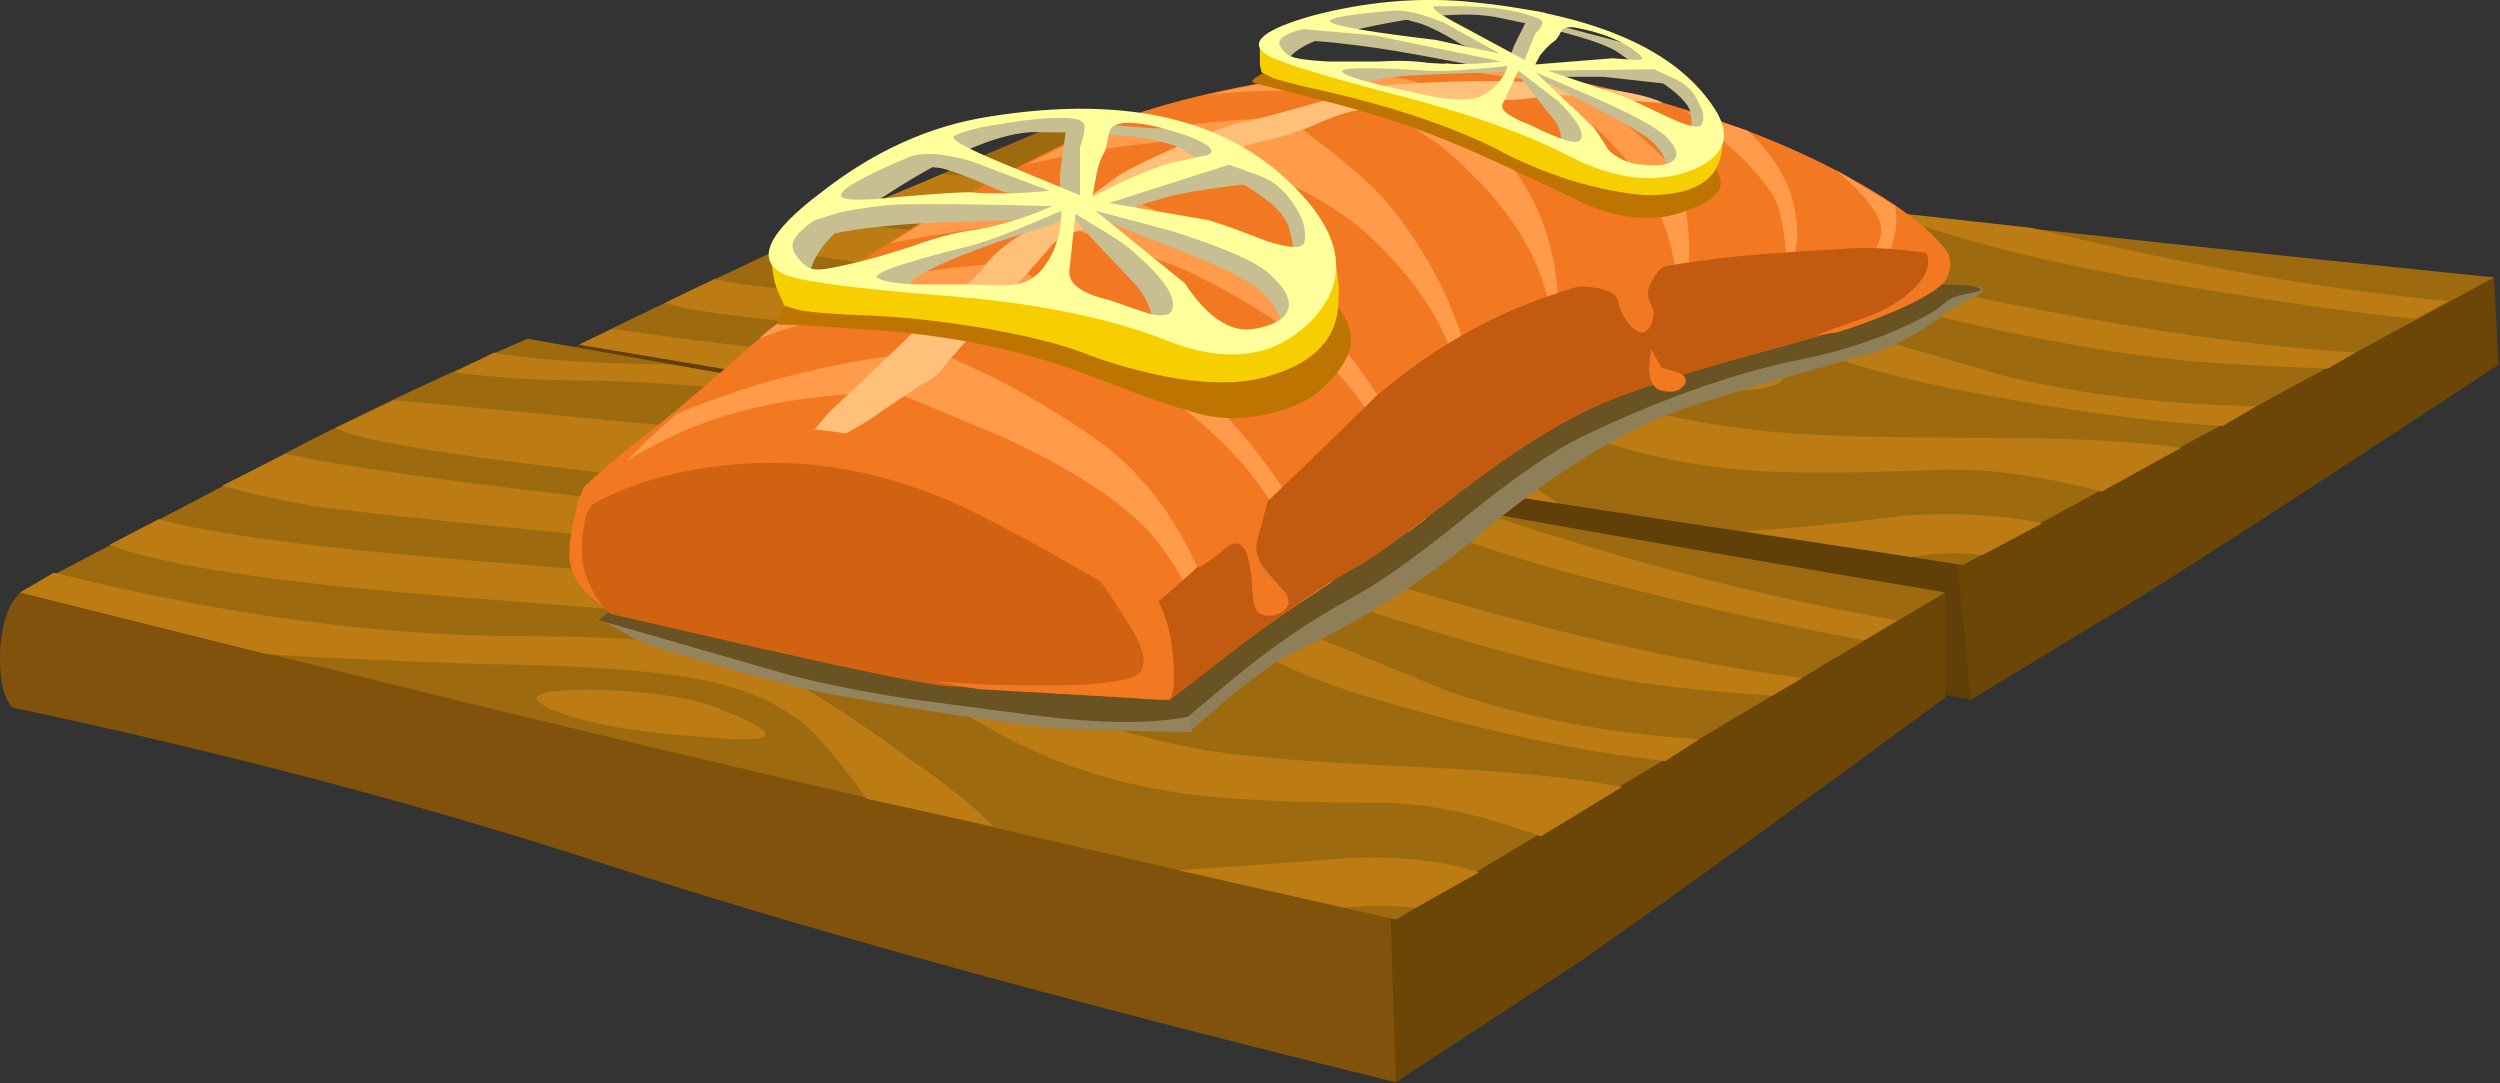 <?xml version="1.0" encoding="UTF-8" standalone="no"?>
<!-- Created with Inkscape (http://www.inkscape.org/) -->

<svg
   id="svg2"
   xml:space="preserve"
   viewBox="0 0 53.59 23.216"
   version="1.1"
   inkscape:version="1.3 (0e150ed6c4, 2023-07-21)"
   sodipodi:docname="salmon.svg"
   xmlns:inkscape="http://www.inkscape.org/namespaces/inkscape"
   xmlns:sodipodi="http://sodipodi.sourceforge.net/DTD/sodipodi-0.dtd"
   xmlns="http://www.w3.org/2000/svg"
   xmlns:svg="http://www.w3.org/2000/svg"
   xmlns:rdf="http://www.w3.org/1999/02/22-rdf-syntax-ns#"
   xmlns:cc="http://creativecommons.org/ns#"
   xmlns:dc="http://purl.org/dc/elements/1.1/"><rect x="0" y="0" width="53.59" height="23.216" fill="#333333" stroke="none"/><sodipodi:namedview
   id="namedview1"
   pagecolor="#ffffff"
   bordercolor="#000000"
   borderopacity="0.25"
   inkscape:showpageshadow="2"
   inkscape:pageopacity="0.0"
   inkscape:pagecheckerboard="0"
   inkscape:deskcolor="#d1d1d1"
   inkscape:zoom="25.265908"
   inkscape:cx="26.834579"
   inkscape:cy="12.210129"
   inkscape:window-width="1920"
   inkscape:window-height="991"
   inkscape:window-x="-9"
   inkscape:window-y="-9"
   inkscape:window-maximized="1"
   inkscape:current-layer="g12" />&#10;  <defs
   id="defs6">&#10;    <clipPath
   id="clipPath20">&#10;      <path
   id="path22"
   d="m32 6.573h11v7h-11v-7z"
   inkscape:connector-curvature="0" />&#10;    </clipPath>&#10;    <mask
   id="mask24">&#10;      <g
   id="g26">&#10;        <g
   id="g28"
   clip-path="url(#clipPath20)">&#10;          <path
   id="path30"
   style="fill:#000000;fill-opacity:.262"
   d="m32 6.573h11v7h-11v-7z"
   inkscape:connector-curvature="0" />&#10;        </g>&#10;      </g>&#10;    </mask>&#10;    <clipPath
   id="clipPath36">&#10;      <path
   id="path38"
   d="m32 6.573h11v7h-11v-7z"
   inkscape:connector-curvature="0" />&#10;    </clipPath>&#10;    <clipPath
   id="clipPath40">&#10;      <path
   id="path42"
   d="m32 7h11v7h-11v-7z"
   inkscape:connector-curvature="0" />&#10;    </clipPath>&#10;    <clipPath
   id="clipPath66">&#10;      <path
   id="path68"
   d="m9 6.573h25v5h-25v-5z"
   inkscape:connector-curvature="0" />&#10;    </clipPath>&#10;    <mask
   id="mask70">&#10;      <g
   id="g72">&#10;        <g
   id="g74"
   clip-path="url(#clipPath66)">&#10;          <path
   id="path76"
   style="fill:#000000;fill-opacity:.262"
   d="m9 6.573h25v5h-25v-5z"
   inkscape:connector-curvature="0" />&#10;        </g>&#10;      </g>&#10;    </mask>&#10;    <clipPath
   id="clipPath82">&#10;      <path
   id="path84"
   d="m9 6.573h25v5h-25v-5z"
   inkscape:connector-curvature="0" />&#10;    </clipPath>&#10;    <clipPath
   id="clipPath86">&#10;      <path
   id="path88"
   d="m9 7h25v5h-25v-5z"
   inkscape:connector-curvature="0" />&#10;    </clipPath>&#10;    <clipPath
   id="clipPath130">&#10;      <path
   id="path132"
   d="m9 8.573h34v8h-34v-8z"
   inkscape:connector-curvature="0" />&#10;    </clipPath>&#10;    <mask
   id="mask134">&#10;      <g
   id="g136">&#10;        <g
   id="g138"
   clip-path="url(#clipPath130)">&#10;          <path
   id="path140"
   style="fill:#000000;fill-opacity:.25"
   d="m9 8.573h34v8h-34v-8z"
   inkscape:connector-curvature="0" />&#10;        </g>&#10;      </g>&#10;    </mask>&#10;    <clipPath
   id="clipPath146">&#10;      <path
   id="path148"
   d="m9 8.573h34v8h-34v-8z"
   inkscape:connector-curvature="0" />&#10;    </clipPath>&#10;    <clipPath
   id="clipPath150">&#10;      <path
   id="path152"
   d="m9 9h34v8h-34v-8z"
   inkscape:connector-curvature="0" />&#10;    </clipPath>&#10;    <radialGradient
   id="radialGradient158"
   gradientUnits="userSpaceOnUse"
   cy="-4714.6"
   cx="-2851.6"
   gradientTransform="matrix(.602 -.316 -.316 -.602 248.76 -3718.1)"
   r="31.434">&#10;      <stop
   id="stop160"
   style="stop-color:#ffffff"
   offset="0" />&#10;      <stop
   id="stop162"
   style="stop-color:#fdfdfd"
   offset=".372" />&#10;      <stop
   id="stop164"
   style="stop-color:#f6f6f6"
   offset=".506" />&#10;      <stop
   id="stop166"
   style="stop-color:#ebebeb"
   offset=".604" />&#10;      <stop
   id="stop168"
   style="stop-color:#dadada"
   offset=".678" />&#10;      <stop
   id="stop170"
   style="stop-color:#c4c4c4"
   offset=".745" />&#10;      <stop
   id="stop172"
   style="stop-color:#a8a8a8"
   offset=".804" />&#10;      <stop
   id="stop174"
   style="stop-color:#888888"
   offset=".859" />&#10;      <stop
   id="stop176"
   style="stop-color:#626262"
   offset=".906" />&#10;      <stop
   id="stop178"
   style="stop-color:#373737"
   offset=".953" />&#10;      <stop
   id="stop180"
   style="stop-color:#090909"
   offset=".992" />&#10;      <stop
   id="stop182"
   style="stop-color:#000000"
   offset="1" />&#10;    </radialGradient>&#10;    <clipPath
   id="clipPath212">&#10;      <path
   id="path214"
   d="m22-0.427h12v8h-12v-8z"
   inkscape:connector-curvature="0" />&#10;    </clipPath>&#10;    <mask
   id="mask216">&#10;      <g
   id="g218">&#10;        <g
   id="g220"
   clip-path="url(#clipPath212)">&#10;          <path
   id="path222"
   style="fill:#000000;fill-opacity:.262"
   d="m22-0.427h12v8h-12v-8z"
   inkscape:connector-curvature="0" />&#10;        </g>&#10;      </g>&#10;    </mask>&#10;    <clipPath
   id="clipPath228">&#10;      <path
   id="path230"
   d="m22-0.427h12v8h-12v-8z"
   inkscape:connector-curvature="0" />&#10;    </clipPath>&#10;    <clipPath
   id="clipPath232">&#10;      <path
   id="path234"
   d="m22 0h12v8h-12v-8z"
   inkscape:connector-curvature="0" />&#10;    </clipPath>&#10;    <clipPath
   id="clipPath258">&#10;      <path
   id="path260"
   d="m0-0.427h24v8h-24v-8z"
   inkscape:connector-curvature="0" />&#10;    </clipPath>&#10;    <mask
   id="mask262">&#10;      <g
   id="g264">&#10;        <g
   id="g266"
   clip-path="url(#clipPath258)">&#10;          <path
   id="path268"
   style="fill:#000000;fill-opacity:.262"
   d="m0-0.427h24v8h-24v-8z"
   inkscape:connector-curvature="0" />&#10;        </g>&#10;      </g>&#10;    </mask>&#10;    <clipPath
   id="clipPath274">&#10;      <path
   id="path276"
   d="m0-0.427h24v8h-24v-8z"
   inkscape:connector-curvature="0" />&#10;    </clipPath>&#10;    <clipPath
   id="clipPath278">&#10;      <path
   id="path280"
   d="m0 0h24v8h-24v-8z"
   inkscape:connector-curvature="0" />&#10;    </clipPath>&#10;    <clipPath
   id="clipPath322">&#10;      <path
   id="path324"
   d="m0 2.573h34v11h-34v-11z"
   inkscape:connector-curvature="0" />&#10;    </clipPath>&#10;    <mask
   id="mask326">&#10;      <g
   id="g328">&#10;        <g
   id="g330"
   clip-path="url(#clipPath322)">&#10;          <path
   id="path332"
   style="fill:#000000;fill-opacity:.301"
   d="m0 2.573h34v11h-34v-11z"
   inkscape:connector-curvature="0" />&#10;        </g>&#10;      </g>&#10;    </mask>&#10;    <clipPath
   id="clipPath338">&#10;      <path
   id="path340"
   d="m0 2.573h34v11h-34v-11z"
   inkscape:connector-curvature="0" />&#10;    </clipPath>&#10;    <clipPath
   id="clipPath342">&#10;      <path
   id="path344"
   d="m0 3h34v11h-34v-11z"
   inkscape:connector-curvature="0" />&#10;    </clipPath>&#10;    <radialGradient
   id="radialGradient350"
   gradientUnits="userSpaceOnUse"
   cy="-14322"
   cx="-1600.4"
   gradientTransform="matrix(.149 -.663 -.663 -.149 -9244.9 -3176.5)"
   r="24.136">&#10;      <stop
   id="stop352"
   style="stop-color:#ffffff"
   offset="0" />&#10;      <stop
   id="stop354"
   style="stop-color:#fdfdfd"
   offset=".372" />&#10;      <stop
   id="stop356"
   style="stop-color:#f6f6f6"
   offset=".506" />&#10;      <stop
   id="stop358"
   style="stop-color:#ebebeb"
   offset=".604" />&#10;      <stop
   id="stop360"
   style="stop-color:#dadada"
   offset=".678" />&#10;      <stop
   id="stop362"
   style="stop-color:#c4c4c4"
   offset=".745" />&#10;      <stop
   id="stop364"
   style="stop-color:#a8a8a8"
   offset=".804" />&#10;      <stop
   id="stop366"
   style="stop-color:#888888"
   offset=".859" />&#10;      <stop
   id="stop368"
   style="stop-color:#626262"
   offset=".906" />&#10;      <stop
   id="stop370"
   style="stop-color:#373737"
   offset=".953" />&#10;      <stop
   id="stop372"
   style="stop-color:#090909"
   offset=".992" />&#10;      <stop
   id="stop374"
   style="stop-color:#000000"
   offset="1" />&#10;    </radialGradient>&#10;    <clipPath
   id="clipPath402">&#10;      <path
   id="path404"
   d="m11 3.573h24v11h-24v-11z"
   inkscape:connector-curvature="0" />&#10;    </clipPath>&#10;    <mask
   id="mask406">&#10;      <g
   id="g408">&#10;        <g
   id="g410"
   clip-path="url(#clipPath402)">&#10;          <path
   id="path412"
   style="fill:#000000;fill-opacity:.801"
   d="m11 3.573h24v11h-24v-11z"
   inkscape:connector-curvature="0" />&#10;        </g>&#10;      </g>&#10;    </mask>&#10;    <clipPath
   id="clipPath418">&#10;      <path
   id="path420"
   d="m11 3.573h24v11h-24v-11z"
   inkscape:connector-curvature="0" />&#10;    </clipPath>&#10;    <clipPath
   id="clipPath422">&#10;      <path
   id="path424"
   d="m11 4h24v11h-24v-11z"
   inkscape:connector-curvature="0" />&#10;    </clipPath>&#10;    <clipPath
   id="clipPath454">&#10;      <path
   id="path456"
   d="m11 10.573h18v7h-18v-7z"
   inkscape:connector-curvature="0" />&#10;    </clipPath>&#10;    <mask
   id="mask458">&#10;      <g
   id="g460">&#10;        <g
   id="g462"
   clip-path="url(#clipPath454)">&#10;          <path
   id="path464"
   style="fill:#000000;fill-opacity:.621"
   d="m11 10.573h18v7h-18v-7z"
   inkscape:connector-curvature="0" />&#10;        </g>&#10;      </g>&#10;    </mask>&#10;    <clipPath
   id="clipPath470">&#10;      <path
   id="path472"
   d="m11 10.573h18v7h-18v-7z"
   inkscape:connector-curvature="0" />&#10;    </clipPath>&#10;    <clipPath
   id="clipPath474">&#10;      <path
   id="path476"
   d="m11 11h18v7h-18v-7z"
   inkscape:connector-curvature="0" />&#10;    </clipPath>&#10;    <clipPath
   id="clipPath542">&#10;      <path
   id="path544"
   d="m21 17.573h5v1h-5v-1z"
   inkscape:connector-curvature="0" />&#10;    </clipPath>&#10;    <mask
   id="mask546">&#10;      <g
   id="g548">&#10;        <g
   id="g550"
   clip-path="url(#clipPath542)">&#10;          <path
   id="path552"
   style="fill:#000000;fill-opacity:.422"
   d="m21 17.573h5v1h-5v-1z"
   inkscape:connector-curvature="0" />&#10;        </g>&#10;      </g>&#10;    </mask>&#10;    <clipPath
   id="clipPath558">&#10;      <path
   id="path560"
   d="m21 17.573h5v1h-5v-1z"
   inkscape:connector-curvature="0" />&#10;    </clipPath>&#10;    <clipPath
   id="clipPath562">&#10;      <path
   id="path564"
   d="m21 18h5v1h-5v-1z"
   inkscape:connector-curvature="0" />&#10;    </clipPath>&#10;    <clipPath
   id="clipPath586">&#10;      <path
   id="path588"
   d="m23 16.573h3v1h-3v-1z"
   inkscape:connector-curvature="0" />&#10;    </clipPath>&#10;    <mask
   id="mask590">&#10;      <g
   id="g592">&#10;        <g
   id="g594"
   clip-path="url(#clipPath586)">&#10;          <path
   id="path596"
   style="fill:#000000;fill-opacity:.422"
   d="m23 16.573h3v1h-3v-1z"
   inkscape:connector-curvature="0" />&#10;        </g>&#10;      </g>&#10;    </mask>&#10;    <clipPath
   id="clipPath602">&#10;      <path
   id="path604"
   d="m23 16.573h3v1h-3v-1z"
   inkscape:connector-curvature="0" />&#10;    </clipPath>&#10;    <clipPath
   id="clipPath606">&#10;      <path
   id="path608"
   d="m23 17h3v1h-3v-1z"
   inkscape:connector-curvature="0" />&#10;    </clipPath>&#10;    <clipPath
   id="clipPath630">&#10;      <path
   id="path632"
   d="m25 15.573h3v2h-3v-2z"
   inkscape:connector-curvature="0" />&#10;    </clipPath>&#10;    <mask
   id="mask634">&#10;      <g
   id="g636">&#10;        <g
   id="g638"
   clip-path="url(#clipPath630)">&#10;          <path
   id="path640"
   style="fill:#000000;fill-opacity:.422"
   d="m25 15.573h3v2h-3v-2z"
   inkscape:connector-curvature="0" />&#10;        </g>&#10;      </g>&#10;    </mask>&#10;    <clipPath
   id="clipPath646">&#10;      <path
   id="path648"
   d="m25 15.573h3v2h-3v-2z"
   inkscape:connector-curvature="0" />&#10;    </clipPath>&#10;    <clipPath
   id="clipPath650">&#10;      <path
   id="path652"
   d="m25 16h3v2h-3v-2z"
   inkscape:connector-curvature="0" />&#10;    </clipPath>&#10;    <clipPath
   id="clipPath674">&#10;      <path
   id="path676"
   d="m26 15.573h3v2h-3v-2z"
   inkscape:connector-curvature="0" />&#10;    </clipPath>&#10;    <mask
   id="mask678">&#10;      <g
   id="g680">&#10;        <g
   id="g682"
   clip-path="url(#clipPath674)">&#10;          <path
   id="path684"
   style="fill:#000000;fill-opacity:.422"
   d="m26 15.573h3v2h-3v-2z"
   inkscape:connector-curvature="0" />&#10;        </g>&#10;      </g>&#10;    </mask>&#10;    <clipPath
   id="clipPath690">&#10;      <path
   id="path692"
   d="m26 15.573h3v2h-3v-2z"
   inkscape:connector-curvature="0" />&#10;    </clipPath>&#10;    <clipPath
   id="clipPath694">&#10;      <path
   id="path696"
   d="m26 16h3v2h-3v-2z"
   inkscape:connector-curvature="0" />&#10;    </clipPath>&#10;    <clipPath
   id="clipPath718">&#10;      <path
   id="path720"
   d="m26 15.573h4v2h-4v-2z"
   inkscape:connector-curvature="0" />&#10;    </clipPath>&#10;    <mask
   id="mask722">&#10;      <g
   id="g724">&#10;        <g
   id="g726"
   clip-path="url(#clipPath718)">&#10;          <path
   id="path728"
   style="fill:#000000;fill-opacity:.422"
   d="m26 15.573h4v2h-4v-2z"
   inkscape:connector-curvature="0" />&#10;        </g>&#10;      </g>&#10;    </mask>&#10;    <clipPath
   id="clipPath734">&#10;      <path
   id="path736"
   d="m26 15.573h4v2h-4v-2z"
   inkscape:connector-curvature="0" />&#10;    </clipPath>&#10;    <clipPath
   id="clipPath738">&#10;      <path
   id="path740"
   d="m26 16h4v2h-4v-2z"
   inkscape:connector-curvature="0" />&#10;    </clipPath>&#10;    <clipPath
   id="clipPath762">&#10;      <path
   id="path764"
   d="m26 16.573h3v2h-3v-2z"
   inkscape:connector-curvature="0" />&#10;    </clipPath>&#10;    <mask
   id="mask766">&#10;      <g
   id="g768">&#10;        <g
   id="g770"
   clip-path="url(#clipPath762)">&#10;          <path
   id="path772"
   style="fill:#000000;fill-opacity:.422"
   d="m26 16.573h3v2h-3v-2z"
   inkscape:connector-curvature="0" />&#10;        </g>&#10;      </g>&#10;    </mask>&#10;    <clipPath
   id="clipPath778">&#10;      <path
   id="path780"
   d="m26 16.573h3v2h-3v-2z"
   inkscape:connector-curvature="0" />&#10;    </clipPath>&#10;    <clipPath
   id="clipPath782">&#10;      <path
   id="path784"
   d="m26 17h3v2h-3v-2z"
   inkscape:connector-curvature="0" />&#10;    </clipPath>&#10;    <clipPath
   id="clipPath806">&#10;      <path
   id="path808"
   d="m24 17.573h3v1h-3v-1z"
   inkscape:connector-curvature="0" />&#10;    </clipPath>&#10;    <mask
   id="mask810">&#10;      <g
   id="g812">&#10;        <g
   id="g814"
   clip-path="url(#clipPath806)">&#10;          <path
   id="path816"
   style="fill:#000000;fill-opacity:.422"
   d="m24 17.573h3v1h-3v-1z"
   inkscape:connector-curvature="0" />&#10;        </g>&#10;      </g>&#10;    </mask>&#10;    <clipPath
   id="clipPath822">&#10;      <path
   id="path824"
   d="m24 17.573h3v1h-3v-1z"
   inkscape:connector-curvature="0" />&#10;    </clipPath>&#10;    <clipPath
   id="clipPath826">&#10;      <path
   id="path828"
   d="m24 18h3v1h-3v-1z"
   inkscape:connector-curvature="0" />&#10;    </clipPath>&#10;    <clipPath
   id="clipPath850">&#10;      <path
   id="path852"
   d="m22 17.573h4v1h-4v-1z"
   inkscape:connector-curvature="0" />&#10;    </clipPath>&#10;    <mask
   id="mask854">&#10;      <g
   id="g856">&#10;        <g
   id="g858"
   clip-path="url(#clipPath850)">&#10;          <path
   id="path860"
   style="fill:#000000;fill-opacity:.422"
   d="m22 17.573h4v1h-4v-1z"
   inkscape:connector-curvature="0" />&#10;        </g>&#10;      </g>&#10;    </mask>&#10;    <clipPath
   id="clipPath866">&#10;      <path
   id="path868"
   d="m22 17.573h4v1h-4v-1z"
   inkscape:connector-curvature="0" />&#10;    </clipPath>&#10;    <clipPath
   id="clipPath870">&#10;      <path
   id="path872"
   d="m22 18h4v1h-4v-1z"
   inkscape:connector-curvature="0" />&#10;    </clipPath>&#10;    <clipPath
   id="clipPath906">&#10;      <path
   id="path908"
   d="m13 13.573h6v2h-6v-2z"
   inkscape:connector-curvature="0" />&#10;    </clipPath>&#10;    <mask
   id="mask910">&#10;      <g
   id="g912">&#10;        <g
   id="g914"
   clip-path="url(#clipPath906)">&#10;          <path
   id="path916"
   style="fill:#000000;fill-opacity:.422"
   d="m13 13.573h6v2h-6v-2z"
   inkscape:connector-curvature="0" />&#10;        </g>&#10;      </g>&#10;    </mask>&#10;    <clipPath
   id="clipPath922">&#10;      <path
   id="path924"
   d="m13 13.573h6v2h-6v-2z"
   inkscape:connector-curvature="0" />&#10;    </clipPath>&#10;    <clipPath
   id="clipPath926">&#10;      <path
   id="path928"
   d="m13 14h6v2h-6v-2z"
   inkscape:connector-curvature="0" />&#10;    </clipPath>&#10;    <clipPath
   id="clipPath950">&#10;      <path
   id="path952"
   d="m15 13.573h4v2h-4v-2z"
   inkscape:connector-curvature="0" />&#10;    </clipPath>&#10;    <mask
   id="mask954">&#10;      <g
   id="g956">&#10;        <g
   id="g958"
   clip-path="url(#clipPath950)">&#10;          <path
   id="path960"
   style="fill:#000000;fill-opacity:.422"
   d="m15 13.573h4v2h-4v-2z"
   inkscape:connector-curvature="0" />&#10;        </g>&#10;      </g>&#10;    </mask>&#10;    <clipPath
   id="clipPath966">&#10;      <path
   id="path968"
   d="m15 13.573h4v2h-4v-2z"
   inkscape:connector-curvature="0" />&#10;    </clipPath>&#10;    <clipPath
   id="clipPath970">&#10;      <path
   id="path972"
   d="m15 14h4v2h-4v-2z"
   inkscape:connector-curvature="0" />&#10;    </clipPath>&#10;    <clipPath
   id="clipPath994">&#10;      <path
   id="path996"
   d="m18 12.573h3v3h-3v-3z"
   inkscape:connector-curvature="0" />&#10;    </clipPath>&#10;    <mask
   id="mask998">&#10;      <g
   id="g1000">&#10;        <g
   id="g1002"
   clip-path="url(#clipPath994)">&#10;          <path
   id="path1004"
   style="fill:#000000;fill-opacity:.422"
   d="m18 12.573h3v3h-3v-3z"
   inkscape:connector-curvature="0" />&#10;        </g>&#10;      </g>&#10;    </mask>&#10;    <clipPath
   id="clipPath1010">&#10;      <path
   id="path1012"
   d="m18 12.573h3v3h-3v-3z"
   inkscape:connector-curvature="0" />&#10;    </clipPath>&#10;    <clipPath
   id="clipPath1014">&#10;      <path
   id="path1016"
   d="m18 13h3v3h-3v-3z"
   inkscape:connector-curvature="0" />&#10;    </clipPath>&#10;    <clipPath
   id="clipPath1038">&#10;      <path
   id="path1040"
   d="m18 12.573h5v3h-5v-3z"
   inkscape:connector-curvature="0" />&#10;    </clipPath>&#10;    <mask
   id="mask1042">&#10;      <g
   id="g1044">&#10;        <g
   id="g1046"
   clip-path="url(#clipPath1038)">&#10;          <path
   id="path1048"
   style="fill:#000000;fill-opacity:.422"
   d="m18 12.573h5v3h-5v-3z"
   inkscape:connector-curvature="0" />&#10;        </g>&#10;      </g>&#10;    </mask>&#10;    <clipPath
   id="clipPath1054">&#10;      <path
   id="path1056"
   d="m18 12.573h5v3h-5v-3z"
   inkscape:connector-curvature="0" />&#10;    </clipPath>&#10;    <clipPath
   id="clipPath1058">&#10;      <path
   id="path1060"
   d="m18 13h5v3h-5v-3z"
   inkscape:connector-curvature="0" />&#10;    </clipPath>&#10;    <clipPath
   id="clipPath1082">&#10;      <path
   id="path1084"
   d="m19 13.573h4v2h-4v-2z"
   inkscape:connector-curvature="0" />&#10;    </clipPath>&#10;    <mask
   id="mask1086">&#10;      <g
   id="g1088">&#10;        <g
   id="g1090"
   clip-path="url(#clipPath1082)">&#10;          <path
   id="path1092"
   style="fill:#000000;fill-opacity:.422"
   d="m19 13.573h4v2h-4v-2z"
   inkscape:connector-curvature="0" />&#10;        </g>&#10;      </g>&#10;    </mask>&#10;    <clipPath
   id="clipPath1098">&#10;      <path
   id="path1100"
   d="m19 13.573h4v2h-4v-2z"
   inkscape:connector-curvature="0" />&#10;    </clipPath>&#10;    <clipPath
   id="clipPath1102">&#10;      <path
   id="path1104"
   d="m19 14h4v2h-4v-2z"
   inkscape:connector-curvature="0" />&#10;    </clipPath>&#10;    <clipPath
   id="clipPath1126">&#10;      <path
   id="path1128"
   d="m18 14.573h3v2h-3v-2z"
   inkscape:connector-curvature="0" />&#10;    </clipPath>&#10;    <mask
   id="mask1130">&#10;      <g
   id="g1132">&#10;        <g
   id="g1134"
   clip-path="url(#clipPath1126)">&#10;          <path
   id="path1136"
   style="fill:#000000;fill-opacity:.422"
   d="m18 14.573h3v2h-3v-2z"
   inkscape:connector-curvature="0" />&#10;        </g>&#10;      </g>&#10;    </mask>&#10;    <clipPath
   id="clipPath1142">&#10;      <path
   id="path1144"
   d="m18 14.573h3v2h-3v-2z"
   inkscape:connector-curvature="0" />&#10;    </clipPath>&#10;    <clipPath
   id="clipPath1146">&#10;      <path
   id="path1148"
   d="m18 15h3v2h-3v-2z"
   inkscape:connector-curvature="0" />&#10;    </clipPath>&#10;    <clipPath
   id="clipPath1170">&#10;      <path
   id="path1172"
   d="m16 14.573h3v2h-3v-2z"
   inkscape:connector-curvature="0" />&#10;    </clipPath>&#10;    <mask
   id="mask1174">&#10;      <g
   id="g1176">&#10;        <g
   id="g1178"
   clip-path="url(#clipPath1170)">&#10;          <path
   id="path1180"
   style="fill:#000000;fill-opacity:.422"
   d="m16 14.573h3v2h-3v-2z"
   inkscape:connector-curvature="0" />&#10;        </g>&#10;      </g>&#10;    </mask>&#10;    <clipPath
   id="clipPath1186">&#10;      <path
   id="path1188"
   d="m16 14.573h3v2h-3v-2z"
   inkscape:connector-curvature="0" />&#10;    </clipPath>&#10;    <clipPath
   id="clipPath1190">&#10;      <path
   id="path1192"
   d="m16 15h3v2h-3v-2z"
   inkscape:connector-curvature="0" />&#10;    </clipPath>&#10;    <clipPath
   id="clipPath1214">&#10;      <path
   id="path1216"
   d="m14 14.573h5v2h-5v-2z"
   inkscape:connector-curvature="0" />&#10;    </clipPath>&#10;    <mask
   id="mask1218">&#10;      <g
   id="g1220">&#10;        <g
   id="g1222"
   clip-path="url(#clipPath1214)">&#10;          <path
   id="path1224"
   style="fill:#000000;fill-opacity:.422"
   d="m14 14.573h5v2h-5v-2z"
   inkscape:connector-curvature="0" />&#10;        </g>&#10;      </g>&#10;    </mask>&#10;    <clipPath
   id="clipPath1230">&#10;      <path
   id="path1232"
   d="m14 14.573h5v2h-5v-2z"
   inkscape:connector-curvature="0" />&#10;    </clipPath>&#10;    <clipPath
   id="clipPath1234">&#10;      <path
   id="path1236"
   d="m14 15h5v2h-5v-2z"
   inkscape:connector-curvature="0" />&#10;    </clipPath>&#10;  </defs>&#10;  <g
   id="g10"
   transform="matrix(1.25 0 0 -1.25 0 23.216)">&#10;    <g
   id="g12"
   style="display:inline">&#10;      <path
   id="path14"
   style="display:inline;fill:#6b4607;fill-rule:evenodd"
   d="m 34.582,12.456 8.191,1.359 0.071,-1.496 C 40.305,10.643 38.297,9.338 36.824,8.409 L 33.801,6.573 31.148,8.819 Z"
   inkscape:connector-curvature="0" />&#10;      &#10;      <path
   id="path60"
   style="display:inline;fill:#613f09;fill-rule:evenodd"
   d="m 33.461,9.975 0.34,-3.398 C 27.949,7.549 23.328,8.432 19.926,9.229 16.867,9.928 13.512,10.53 9.863,11.03 c -0.16,0.137 -0.226,0.418 -0.203,0.847 0,0.25 0.043,0.454 0.137,0.614 0.043,0.09 0.09,0.148 0.133,0.172 l 6.496,1.597 z"
   inkscape:connector-curvature="0" />&#10;      &#10;      <path
   id="path106"
   style="display:inline;fill:#9e6a10;fill-rule:evenodd"
   d="m 42.773,13.815 -9.109,-4.93 c -5.918,0.887 -11.141,1.699 -15.676,2.449 l -8.054,1.329 c 1.039,0.519 2.617,1.269 4.722,2.242 1.203,0.566 2.438,1.109 3.707,1.633 4.785,-0.524 9.235,-1.032 13.364,-1.532 3.308,-0.386 6.992,-0.781 11.046,-1.191 z"
   inkscape:connector-curvature="0" />&#10;      <path
   id="path108"
   style="display:inline;fill:#bd7c13;fill-rule:evenodd"
   d="m 30.332,13.307 c 1.086,-0.316 2.449,-0.715 4.078,-1.191 1.34,-0.317 2.766,-0.485 4.285,-0.508 l -0.578,-0.34 c -1.453,0.09 -3.058,0.316 -4.828,0.68 -0.996,0.203 -2.039,0.519 -3.129,0.949 -0.769,0.344 -1.765,0.535 -2.992,0.578 -6.777,0.25 -10.891,0.442 -12.34,0.578 l -1.531,0.239 1.055,0.476 c 1.156,-0.156 3.285,-0.328 6.39,-0.508 1.293,-0.07 2.957,-0.125 5,-0.172 1.653,-0.113 3.184,-0.375 4.59,-0.781 z"
   inkscape:connector-curvature="0" />&#10;      <path
   id="path110"
   style="display:inline;fill:#bd7c13;fill-rule:evenodd"
   d="m 30.398,11.167 c 0.77,-0.071 1.973,-0.102 3.606,-0.102 1.473,0 2.605,-0.059 3.398,-0.172 l -1.359,-0.75 c -1.043,0.274 -1.961,0.399 -2.754,0.375 -1.519,-0.066 -2.664,-0.066 -3.434,0 -1.222,0.113 -2.335,0.399 -3.332,0.852 -1.335,0.589 -2.128,0.929 -2.378,1.019 -0.59,0.18 -1.407,0.293 -2.45,0.34 -2.109,0.066 -3.84,0.125 -5.203,0.168 -2.558,0.09 -4.258,0.25 -5.097,0.477 l 0.851,0.41 c 0.859,-0.184 2.66,-0.309 5.402,-0.375 2.903,-0.09 4.637,-0.18 5.204,-0.274 0.5,-0.066 1.574,-0.394 3.23,-0.984 1.496,-0.52 2.934,-0.852 4.316,-0.984 z"
   inkscape:connector-curvature="0" />&#10;      <path
   id="path112"
   style="display:inline;fill:#bd7c13;fill-rule:evenodd"
   d="m 25.301,10.827 c 0.316,-0.16 0.793,-0.453 1.426,-0.887 l -2.176,0.34 c -0.5,0.5 -0.883,0.828 -1.156,0.988 -0.497,0.316 -1.145,0.508 -1.938,0.578 -0.793,0.067 -2.004,0.102 -3.637,0.102 -1.859,-0.024 -3.07,-0.024 -3.636,0 l -4.254,0.715 0.578,0.269 c 3.242,-0.473 5.93,-0.668 8.058,-0.578 1.657,0.07 2.848,0.023 3.571,-0.137 0.703,-0.156 1.758,-0.621 3.164,-1.39 z"
   inkscape:connector-curvature="0" />&#10;      <path
   id="path114"
   style="display:inline;fill:#bd7c13;fill-rule:evenodd"
   d="M 35.023,9.6 34.004,9.057 c -0.41,0.047 -0.816,0.035 -1.223,-0.035 l -2.859,0.441 c 0.773,0.047 1.715,0.137 2.824,0.274 0.859,0.047 1.621,0 2.277,-0.137 z"
   inkscape:connector-curvature="0" />&#10;      <path
   id="path116"
   style="display:inline;fill:#bd7c13;fill-rule:evenodd"
   d="m 41.992,13.409 -0.578,-0.305 c -1.109,0.113 -2.594,0.328 -4.453,0.645 -1.18,0.203 -2.211,0.429 -3.094,0.679 -0.113,0.024 -0.715,0.203 -1.801,0.543 l 2.754,-0.304 c 2.742,-0.657 5.133,-1.075 7.172,-1.258 z"
   inkscape:connector-curvature="0" />&#10;      <path
   id="path118"
   style="display:inline;fill:#bd7c13;fill-rule:evenodd"
   d="m 29.855,14.393 c 4.395,-1.086 7.911,-1.711 10.54,-1.867 l -0.477,-0.274 c -1.293,0.047 -2.199,0.102 -2.719,0.168 -1.156,0.118 -2.754,0.422 -4.793,0.922 -2.109,0.496 -3.468,0.782 -4.082,0.848 -0.543,0.066 -2.719,0.203 -6.527,0.41 -3.512,0.18 -5.633,0.348 -6.359,0.508 l -0.27,0.066 0.984,0.41 c 0.184,-0.023 1.645,-0.078 4.387,-0.171 2.359,-0.067 3.785,-0.121 4.285,-0.168 1.563,-0.137 3.238,-0.418 5.031,-0.852 z"
   inkscape:connector-curvature="0" />&#10;      &#10;      <path
   id="path122"
   style="display:inline;fill:#bd7c13;fill-rule:evenodd"
   d="m 28.973,12.831 c 1.472,-0.43 1.937,-0.727 1.394,-0.883 -0.41,-0.114 -0.965,-0.102 -1.668,0.035 -0.656,0.113 -1.211,0.293 -1.668,0.543 -0.429,0.203 -0.472,0.363 -0.133,0.476 0.36,0.11 1.055,0.055 2.075,-0.171 z"
   inkscape:connector-curvature="0" />&#10;      <path
   id="path124"
   style="fill:#bd7c13;fill-rule:evenodd"
   d="m 21.898,11.471 c 1.18,-0.316 1.133,-0.465 -0.136,-0.441 -1.289,0.043 -2.2,0.156 -2.719,0.34 -0.43,0.136 -0.18,0.214 0.75,0.238 0.906,0.023 1.609,-0.024 2.105,-0.137 z"
   inkscape:connector-curvature="0" />&#10;      &#10;      <path
   id="path206"
   style="fill:#6b4607;fill-rule:evenodd"
   d="M 33.355,6.608 C 30.707,4.659 28.621,3.151 27.102,2.088 l -3.164,-2.074 -2.516,2.789 3.64,4.317 8.293,1.289 z"
   inkscape:connector-curvature="0" />&#10;      &#10;      <path
   id="path252"
   style="fill:#80520b;fill-rule:evenodd"
   d="M 6.941,10.077 23.805,4.127 23.938,0.014 C 18.137,1.44 13.547,2.709 10.172,3.819 7.156,4.795 3.836,5.67 0.207,6.44 0.051,6.62 -0.02,6.959 0.004,7.459 0.027,7.776 0.094,8.038 0.207,8.241 l 0.137,0.172 z"
   inkscape:connector-curvature="0" />&#10;      &#10;      <path
   id="path298"
   style="display:inline;fill:#9e6a10;fill-rule:evenodd"
   d="m 0.344,8.413 4.863,2.55 c 1.246,0.633 2.527,1.235 3.84,1.801 4.762,-0.84 9.191,-1.644 13.293,-2.414 3.312,-0.613 6.984,-1.258 11.019,-1.937 L 23.941,2.803 C 18.047,4.139 12.844,5.35 8.336,6.44 Z"
   inkscape:connector-curvature="0" />&#10;      <path
   id="path300"
   style="display:inline;fill:#bd7c13;fill-rule:evenodd"
   d="M 29.141,5.897 28.562,5.522 c -1.425,0.156 -3.035,0.496 -4.828,1.02 -0.996,0.269 -2.015,0.714 -3.058,1.324 -0.77,0.429 -1.77,0.703 -2.992,0.816 C 10.477,9.338 6.352,9.749 5.309,9.905 4.695,10.018 4.195,10.131 3.812,10.245 l 1.086,0.547 C 5.895,10.565 8.027,10.268 11.293,9.909 12.582,9.772 14.25,9.624 16.289,9.463 17.945,9.284 19.461,8.909 20.844,8.342 21.91,7.913 23.25,7.37 24.855,6.709 26.195,6.256 27.621,5.987 29.141,5.897 Z"
   inkscape:connector-curvature="0" />&#10;      <path
   id="path302"
   style="display:inline;fill:#bd7c13;fill-rule:evenodd"
   d="M 20.777,5.69 C 21.527,5.577 22.727,5.487 24.383,5.417 25.855,5.35 27,5.237 27.816,5.077 L 26.422,4.229 c -1.043,0.383 -1.961,0.578 -2.754,0.578 -1.543,0 -2.684,0.055 -3.434,0.168 C 19.012,5.159 17.91,5.534 16.938,6.1 15.598,6.893 14.816,7.346 14.59,7.459 14,7.709 13.184,7.889 12.141,8.002 10.035,8.163 8.301,8.295 6.941,8.409 4.402,8.635 2.715,8.909 1.875,9.229 L 2.723,9.67 C 3.586,9.42 5.387,9.182 8.129,8.956 11.008,8.729 12.742,8.545 13.332,8.409 13.875,8.295 14.93,7.854 16.492,7.084 17.988,6.381 19.418,5.917 20.777,5.69 Z"
   inkscape:connector-curvature="0" />&#10;      <path
   id="path304"
   style="display:inline;fill:#bd7c13;fill-rule:evenodd"
   d="m 15.645,5.522 c 0.543,-0.363 1.007,-0.738 1.39,-1.121 L 14.863,4.874 C 14.406,5.51 14.047,5.94 13.773,6.167 13.297,6.553 12.664,6.811 11.871,6.948 11.074,7.084 9.863,7.167 8.23,7.186 6.352,7.256 5.125,7.311 4.559,7.358 L 0.344,8.413 0.922,8.752 C 3.824,8.026 6.508,7.663 8.98,7.663 c 1.7,0 2.891,-0.102 3.571,-0.305 0.722,-0.227 1.754,-0.84 3.094,-1.836 z"
   inkscape:connector-curvature="0" />&#10;      <path
   id="path306"
   style="fill:#bd7c13;fill-rule:evenodd"
   d="m 25.367,3.616 -1.086,-0.61 c -0.5,0.043 -0.91,0.043 -1.226,0 l -2.856,0.645 c 0.77,0.047 1.723,0.113 2.856,0.203 0.883,0.047 1.656,-0.035 2.312,-0.238 z"
   inkscape:connector-curvature="0" />&#10;      <path
   id="path308"
   style="display:inline;fill:#bd7c13;fill-rule:evenodd"
   d="m 32.539,7.936 -0.574,-0.34 c -1.27,0.227 -2.746,0.555 -4.422,0.985 -1.699,0.429 -3.32,0.996 -4.859,1.699 l 2.75,-0.508 C 28.02,8.909 30.387,8.299 32.539,7.936 Z"
   inkscape:connector-curvature="0" />&#10;      <path
   id="path310"
   style="fill:#bd7c13;fill-rule:evenodd"
   d="M 30.91,6.948 30.398,6.643 c -1.293,0.09 -2.199,0.191 -2.718,0.305 -1.114,0.203 -2.696,0.648 -4.758,1.328 -2.043,0.699 -3.391,1.109 -4.047,1.223 -0.523,0.089 -2.699,0.339 -6.527,0.746 -3.493,0.363 -5.602,0.66 -6.325,0.886 l -0.273,0.102 1.02,0.476 c 0.023,0 1.484,-0.136 4.386,-0.41 2.313,-0.179 3.739,-0.304 4.285,-0.375 1.539,-0.222 3.207,-0.644 4.997,-1.257 4.328,-1.493 7.82,-2.399 10.472,-2.719 z"
   inkscape:connector-curvature="0" />&#10;      <path
   id="path312"
   style="fill:#bd7c13;fill-rule:evenodd"
   d="m 11.531,12.319 3.567,-0.645 c -2.493,0.25 -4.203,0.375 -5.133,0.375 -0.727,0 -1.449,0.047 -2.176,0.137 l 0.68,0.34 c 0.566,-0.113 1.586,-0.184 3.062,-0.207 z"
   inkscape:connector-curvature="0" />&#10;      <path
   id="path314"
   style="display:inline;fill:#bd7c13;fill-rule:evenodd"
   d="m 19.453,7.834 c 1.449,-0.613 1.891,-1 1.324,-1.156 -0.406,-0.113 -0.949,-0.082 -1.632,0.102 -0.68,0.156 -1.235,0.394 -1.665,0.715 -0.41,0.293 -0.445,0.496 -0.101,0.609 0.383,0.113 1.074,0.023 2.074,-0.27 z"
   inkscape:connector-curvature="0" />&#10;      <path
   id="path316"
   style="display:inline;fill:#bd7c13;fill-rule:evenodd"
   d="M 12.277,6.44 C 13.457,5.987 13.41,5.815 12.141,5.928 10.828,6.018 9.91,6.19 9.387,6.44 8.98,6.643 9.242,6.745 10.172,6.745 11.098,6.721 11.801,6.62 12.277,6.44 Z"
   inkscape:connector-curvature="0" />&#10;      &#10;      &#10;      <path
   id="path442"
   style="display:inline;fill:#8f7f59;fill-rule:evenodd"
   d="m 33.719,13.667 c 0.316,0 0.371,-0.063 0.16,-0.184 -0.211,-0.09 -0.379,-0.176 -0.5,-0.266 -0.336,-0.281 -0.742,-0.511 -1.215,-0.683 -1.215,-0.336 -2.246,-0.633 -3.09,-0.899 C 27.984,11.284 26.789,10.573 25.488,9.499 24.52,8.67 23.438,7.975 22.242,7.413 21.906,7.256 21.5,6.971 21.027,6.569 L 20.418,6.042 20.023,6.807 v 1.66 c -0.562,0.301 -1.066,0.617 -1.503,0.95 -0.879,0.671 -1.004,1.085 -0.372,1.242 1.004,0.246 6.196,1.25 15.571,3.008 z"
   inkscape:connector-curvature="0" />&#10;      <path
   id="path444"
   style="display:inline;fill:#94845d;fill-rule:evenodd"
   d="m 13.559,8.073 c 4.433,-0.688 6.668,-1.11 6.703,-1.266 L 20.445,6.014 18.414,6.065 C 17.727,6.1 16.434,6.284 14.535,6.62 14.059,6.69 13.363,6.858 12.449,7.12 11.605,7.35 11.078,7.518 10.867,7.624 l -0.5,0.289 c 1.125,0.105 2.188,0.16 3.192,0.16 z"
   inkscape:connector-curvature="0" />&#10;      <path
   id="path446"
   style="display:inline;fill:#695322;fill-rule:evenodd"
   d="m 28.441,13.034 c 3.028,0.437 4.645,0.66 4.856,0.66 0.336,0 0.547,-0.02 0.633,-0.055 0.09,-0.035 0.019,-0.07 -0.211,-0.105 -0.176,-0.035 -0.297,-0.086 -0.367,-0.157 -0.106,-0.089 -0.18,-0.14 -0.215,-0.16 -0.684,-0.386 -1.492,-0.668 -2.426,-0.843 -1.109,-0.247 -2.305,-0.676 -3.59,-1.293 C 26.648,10.85 26.004,10.413 25.195,9.76 24.332,9.057 23.656,8.573 23.164,8.311 22.516,7.959 21.852,7.51 21.184,6.963 L 20.367,6.28 C 19.734,6.155 18.863,6.163 17.754,6.303 16.664,6.444 15.871,6.549 15.379,6.62 14.516,6.764 13.848,6.905 13.371,7.045 L 10.258,7.94 c 0.738,0.527 1.304,0.953 1.691,1.266 1.602,0.496 3.262,0.996 4.985,1.507 3.449,1.02 5.472,1.555 6.07,1.61 0.492,0.031 2.308,0.269 5.437,0.711 z"
   inkscape:connector-curvature="0" />&#10;      <path
   id="path448"
   style="display:inline;fill:#f27922;fill-rule:evenodd"
   d="m 28.152,16.913 c 1.286,-0.352 2.383,-0.766 3.297,-1.243 1.039,-0.543 1.699,-1.035 1.981,-1.476 C 33.289,13.752 32.848,13.393 32.109,13.112 31.812,12.991 31.168,12.795 30.184,12.53 29.199,12.268 28.363,12.002 27.68,11.741 26.957,11.459 26.121,10.956 25.172,10.237 24.117,9.428 23.5,8.979 23.324,8.889 22.918,8.678 22.25,8.229 21.316,7.542 20.859,7.194 20.438,6.866 20.051,6.565 l -3.668,0.266 c -0.406,0.035 -1.504,0.253 -3.297,0.66 l -2.59,0.605 C 10.094,8.307 9.855,8.573 9.785,8.889 9.73,9.065 9.777,9.436 9.918,9.999 l 0.105,0.238 0.633,0.551 c 0.547,0.406 1.364,1.089 2.453,2.058 0.844,0.723 1.953,1.488 3.325,2.297 1.41,0.809 2.535,1.336 3.378,1.582 1.126,0.336 2.551,0.59 4.278,0.766 1.195,0.019 2.547,-0.176 4.062,-0.578 z"
   inkscape:connector-curvature="0" />&#10;      &#10;      <path
   id="path494"
   style="display:inline;fill:#ff9b4a;fill-rule:evenodd"
   d="m 24.535,17.096 0.633,-0.554 c 0.457,-0.438 0.793,-0.836 1.004,-1.188 0.492,-0.844 0.652,-1.82 0.476,-2.93 -0.105,-0.683 -0.238,-0.711 -0.394,-0.078 0.105,0.016 0.191,0.098 0.262,0.238 0.14,0.262 0.113,0.668 -0.078,1.215 -0.282,0.809 -0.883,1.582 -1.797,2.321 l -1.266,0.843 c -0.441,0.036 -0.887,0.055 -1.348,0.055 -0.527,0 -0.972,-0.027 -1.343,-0.078 0.703,0.156 1.355,0.281 1.953,0.367 0.828,0.02 1.461,-0.051 1.898,-0.211 z"
   inkscape:connector-curvature="0" />&#10;      <path
   id="path496"
   style="display:inline;fill:#ff9b4a;fill-rule:evenodd"
   d="m 31.766,13.85 c 0.386,0.336 0.546,0.633 0.476,0.899 -0.051,0.21 -0.301,0.511 -0.738,0.898 l 1,-0.609 c 0.055,-0.403 -0.043,-0.774 -0.289,-1.106 -0.297,-0.301 -0.485,-0.484 -0.555,-0.555 -0.191,-0.14 -0.305,-0.175 -0.34,-0.105 -0.035,0.07 0.114,0.262 0.446,0.578 z"
   inkscape:connector-curvature="0" />&#10;      <path
   id="path498"
   style="display:inline;fill:#ff9b4a;fill-rule:evenodd"
   d="m 22.055,16.569 0.687,-0.527 c 0.528,-0.407 0.914,-0.766 1.16,-1.083 0.703,-0.898 1.16,-1.882 1.371,-2.957 0.141,-0.648 0.063,-0.73 -0.238,-0.238 0.02,0.195 -0.035,0.457 -0.156,0.793 -0.227,0.633 -0.668,1.266 -1.32,1.899 -0.528,0.511 -1.282,0.941 -2.27,1.293 l -1.32,0.398 -0.473,-0.055 c -0.582,-0.07 -1.215,-0.183 -1.902,-0.343 l 0.847,0.421 c 1.321,0.215 2.524,0.344 3.614,0.399 z"
   inkscape:connector-curvature="0" />&#10;      <path
   id="path500"
   style="display:inline;fill:#ff9b4a;fill-rule:evenodd"
   d="M 20.762,8.256 20.551,7.913 c -0.016,0.285 -0.219,0.699 -0.606,1.242 -0.441,0.633 -1.336,1.265 -2.691,1.898 l -1.899,0.793 c -1.355,-0.019 -2.5,-0.211 -3.433,-0.582 -0.317,-0.125 -0.703,-0.316 -1.16,-0.582 0.14,0.16 0.422,0.422 0.843,0.793 1.375,0.578 2.86,0.942 4.461,1.082 l 1.004,-0.476 c 0.774,-0.403 1.414,-0.801 1.926,-1.188 0.789,-0.633 1.379,-1.512 1.766,-2.637 z"
   inkscape:connector-curvature="0" />&#10;      <path
   id="path502"
   style="display:inline;fill:#ff9b4a;fill-rule:evenodd"
   d="m 19.969,12.374 c 0.496,-0.336 0.988,-0.809 1.48,-1.426 0.598,-0.739 1.063,-1.52 1.399,-2.348 L 22.004,8.045 c -0.02,0.055 0.023,0.219 0.129,0.5 0.105,0.266 0.14,0.442 0.105,0.528 -0.508,1.355 -1.652,2.5 -3.429,3.433 l -2.508,0.977 c -0.668,-0.07 -1.379,-0.195 -2.137,-0.371 -0.402,-0.086 -0.781,-0.203 -1.133,-0.344 l 0.078,0.082 0.899,0.684 c 1.125,0.3 2.234,0.476 3.324,0.527 z"
   inkscape:connector-curvature="0" />&#10;      <path
   id="path504"
   style="display:inline;fill:#ff9b4a;fill-rule:evenodd"
   d="m 20.234,13.983 -2.242,0.816 c -0.898,-0.086 -1.804,-0.218 -2.719,-0.394 l 0.977,0.605 c 1.004,0.16 1.996,0.239 2.98,0.239 l 1.165,-0.579 c 0.843,-0.476 1.476,-0.906 1.898,-1.296 1.074,-0.985 1.769,-2.102 2.086,-3.348 L 24.457,9.682 24.141,9.444 c -0.051,0.07 -0.121,0.324 -0.211,0.765 -0.09,0.473 -0.231,0.879 -0.422,1.215 -0.563,0.95 -1.653,1.801 -3.274,2.559 z"
   inkscape:connector-curvature="0" />&#10;      <path
   id="path506"
   style="display:inline;fill:#ff9b4a;fill-rule:evenodd"
   d="m 30.527,14.905 c -0.089,0.441 -0.632,1.031 -1.636,1.769 l 1.082,-0.343 c 0.476,-0.457 0.75,-0.934 0.816,-1.426 0.07,-0.387 0.02,-0.719 -0.156,-1 -0.125,-0.231 -0.195,-0.321 -0.211,-0.266 l 0.027,0.16 c 0.207,0 0.239,0.368 0.078,1.106 z"
   inkscape:connector-curvature="0" />&#10;      <path
   id="path508"
   style="display:inline;fill:#ff9b4a;fill-rule:evenodd"
   d="m 26.805,17.229 c 1.074,-0.738 1.707,-1.277 1.902,-1.609 0.156,-0.317 0.246,-0.739 0.262,-1.266 0,-0.457 -0.035,-0.766 -0.106,-0.926 -0.027,-0.054 -0.062,-0.105 -0.105,-0.156 -0.024,-0.176 -0.074,-0.281 -0.156,-0.316 l -0.29,0.05 c 0.192,0.075 0.344,0.161 0.446,0.266 0.015,0.164 0.008,0.383 -0.024,0.66 -0.125,0.914 -0.582,1.731 -1.375,2.453 l -1.132,0.817 c -0.352,0.035 -0.75,0.097 -1.188,0.183 l -0.289,0.11 c 0.789,-0.075 1.477,-0.161 2.055,-0.266 z"
   inkscape:connector-curvature="0" />&#10;      <path
   id="path510"
   style="display:inline;fill:#c25b10;fill-rule:evenodd"
   d="m 29.285,14.116 c 0.496,0.07 1.242,0.129 2.246,0.183 0.543,0.051 1.176,0.008 1.899,-0.132 C 33.254,13.729 32.812,13.374 32.109,13.112 31.812,12.987 31.168,12.795 30.184,12.53 29.199,12.268 28.363,12.002 27.68,11.741 26.957,11.459 26.121,10.956 25.172,10.237 24.117,9.424 23.5,8.975 23.324,8.889 22.918,8.678 22.25,8.229 21.316,7.542 20.859,7.19 20.438,6.866 20.051,6.565 l -0.817,0.055 0.262,1.371 c 0.176,0.07 0.809,0.625 1.902,1.664 0.543,0.508 1.282,1.219 2.215,2.137 0.828,0.703 1.699,1.23 2.614,1.582 0.914,0.355 1.933,0.601 3.058,0.742 z"
   inkscape:connector-curvature="0" />&#10;      <path
   id="path512"
   style="display:inline;fill:#d16211;fill-rule:evenodd"
   d="M 19.891,6.569 16.25,6.807 c -0.387,0.031 -1.469,0.254 -3.246,0.656 l -2.535,0.582 c -0.211,0.196 -0.36,0.442 -0.446,0.739 -0.07,0.246 -0.062,0.562 0.024,0.953 l 0.105,0.183 c 0.758,0.422 1.692,0.661 2.801,0.711 1.371,0.055 2.742,-0.289 4.113,-1.027 0.778,-0.406 1.649,-0.898 2.614,-1.48 l 0.132,-0.551 c 0.071,-0.426 0.106,-0.75 0.106,-0.977 z"
   inkscape:connector-curvature="0" />&#10;      <path
   id="path514"
   style="display:inline;fill:#ffc17a;fill-rule:evenodd"
   d="m 27.094,17.096 c 0.722,-0.07 1.199,-0.168 1.426,-0.289 l -0.766,0.051 c -0.246,0.035 -0.438,0.055 -0.578,0.055 -0.281,0.035 -0.539,0.035 -0.766,0 -0.195,-0.036 -0.394,-0.055 -0.609,-0.055 -0.422,0 -0.766,-0.008 -1.028,-0.024 -0.722,-0.035 -1.23,-0.089 -1.531,-0.16 -0.191,-0.035 -0.422,-0.113 -0.683,-0.238 -0.301,-0.121 -0.567,-0.211 -0.793,-0.262 -0.301,-0.054 -0.598,-0.16 -0.899,-0.32 -0.367,-0.227 -0.683,-0.402 -0.949,-0.527 -0.195,-0.106 -0.395,-0.254 -0.606,-0.45 -0.124,-0.085 -0.32,-0.156 -0.582,-0.21 -0.316,-0.051 -0.546,-0.149 -0.687,-0.29 -0.191,-0.23 -0.395,-0.457 -0.605,-0.683 -0.106,-0.11 -0.493,-0.539 -1.161,-1.297 -0.089,-0.121 -0.152,-0.199 -0.187,-0.234 -0.035,-0.036 -0.129,-0.098 -0.289,-0.188 L 15.09,11.502 c -0.211,-0.16 -0.504,-0.328 -0.871,-0.503 -0.196,0.019 -0.293,0.054 -0.293,0.105 l 0.027,0.082 0.238,0.289 1.664,1.582 c 0.086,0.09 0.29,0.266 0.606,0.527 0.211,0.18 0.351,0.321 0.422,0.426 0.23,0.297 0.597,0.563 1.109,0.789 0.227,0.09 0.438,0.211 0.633,0.371 0.125,0.071 0.273,0.176 0.449,0.317 0.156,0.121 0.52,0.308 1.082,0.555 0.582,0.261 0.985,0.414 1.215,0.449 0.106,0.015 0.5,0.121 1.188,0.316 0.632,0.192 1.089,0.297 1.371,0.317 1.25,0.085 2.304,0.078 3.164,-0.028 z"
   inkscape:connector-curvature="0" />&#10;      <path
   id="path516"
   style="display:inline;fill:#f27922;fill-rule:evenodd"
   d="m 17.727,9.393 c -1.106,0.668 -1.891,1.055 -2.348,1.16 -0.774,0.192 -1.477,0.262 -2.109,0.211 -1.165,-0.035 -2.036,-0.168 -2.614,-0.394 -0.371,-0.161 -0.441,-0.118 -0.211,0.129 0.457,0.246 1.063,0.441 1.821,0.582 0.964,0.191 1.836,0.183 2.613,-0.028 0.754,-0.211 1.625,-0.562 2.613,-1.054 C 18.23,9.631 18.793,9.315 19.18,9.049 19.727,8.643 20.031,8.108 20.102,7.44 20.156,6.948 20.137,6.655 20.051,6.569 l -3.246,0.183 -0.793,0.133 0.926,-0.054 c 0.703,-0.016 1.25,-0.016 1.632,0 0.532,0.035 0.848,0.097 0.953,0.183 0.157,0.145 0.106,0.422 -0.16,0.848 -0.332,0.527 -0.554,0.844 -0.66,0.949 -0.156,0.141 -0.48,0.332 -0.976,0.582 z"
   inkscape:connector-curvature="0" />&#10;      <path
   id="path518"
   style="display:inline;fill:#f27922;fill-rule:evenodd"
   d="m 20.551,8.838 c 0,0.106 0.011,0.227 0.027,0.368 0.051,0.281 0.141,0.484 0.266,0.609 0.211,0.176 0.508,0.227 0.894,0.156 L 21.555,9.288 C 21.52,9.112 21.574,8.944 21.715,8.784 21.785,8.698 21.898,8.565 22.059,8.389 22.129,8.249 22.102,8.143 21.977,8.073 21.855,8.002 21.73,7.995 21.609,8.045 21.539,8.081 21.492,8.213 21.477,8.44 21.461,8.76 21.422,8.979 21.371,9.1 21.301,9.26 21.195,9.295 21.055,9.206 20.879,9.049 20.711,8.924 20.551,8.838 Z"
   inkscape:connector-curvature="0" />&#10;      <path
   id="path520"
   style="display:inline;fill:#f27922;fill-rule:evenodd"
   d="m 28.625,14.088 c -0.051,-0.054 -0.113,-0.105 -0.184,-0.16 -0.105,-0.14 -0.168,-0.261 -0.183,-0.367 0,-0.07 0.027,-0.16 0.078,-0.266 0.035,-0.07 0.027,-0.168 -0.024,-0.289 -0.074,-0.16 -0.179,-0.175 -0.316,-0.054 -0.125,0.125 -0.203,0.265 -0.238,0.422 -0.02,0.14 -0.153,0.23 -0.399,0.265 -0.211,0.035 -0.437,0.028 -0.683,-0.027 l 0.422,0.289 c 0.316,0.195 0.535,0.301 0.66,0.316 0.207,0.039 0.5,-0.008 0.867,-0.129 z"
   inkscape:connector-curvature="0" />&#10;      <path
   id="path522"
   style="display:inline;fill:#f27922;fill-rule:evenodd"
   d="m 28.312,12.584 0.184,-0.316 0.184,-0.055 c 0.121,-0.035 0.191,-0.07 0.211,-0.105 0.035,-0.07 0.015,-0.129 -0.055,-0.184 -0.07,-0.07 -0.184,-0.086 -0.34,-0.05 -0.141,0.035 -0.215,0.168 -0.215,0.394 z"
   inkscape:connector-curvature="0" />&#10;      <path
   id="path524"
   style="display:inline;fill:#f27922;fill-rule:evenodd"
   d="m 32.953,14.432 c -0.051,0.106 0,0.121 0.16,0.051 0.157,-0.07 0.266,-0.176 0.317,-0.316 0.035,-0.176 0,-0.325 -0.106,-0.45 -0.14,-0.14 -0.414,-0.297 -0.816,-0.472 -0.371,-0.161 -0.707,-0.282 -1.004,-0.371 l -0.371,-0.051 0.66,0.238 c 0.512,0.156 0.891,0.383 1.137,0.684 0.105,0.14 0.148,0.273 0.132,0.394 -0.003,0.035 -0.039,0.133 -0.109,0.293 z"
   inkscape:connector-curvature="0" />&#10;      <path
   id="path526"
   style="display:inline;fill:#bd7400;fill-rule:evenodd"
   d="m 27.203,15.858 c 0.473,-0.195 0.809,-0.309 1,-0.344 0.317,-0.055 0.688,0.063 1.109,0.344 l 0.079,-0.106 c 0.054,-0.089 0.089,-0.175 0.109,-0.265 0.051,-0.192 -0.141,-0.371 -0.582,-0.528 -0.492,-0.195 -1.066,-0.16 -1.715,0.106 -0.723,0.352 -1.32,0.633 -1.797,0.844 -0.773,0.351 -1.59,0.64 -2.453,0.871 l -1.449,0.371 c -0.055,0.016 -0.035,0.051 0.051,0.105 0.105,0.071 0.195,0.106 0.265,0.106 l 1.742,-0.399 c 1.211,-0.281 2.004,-0.484 2.376,-0.605 z"
   inkscape:connector-curvature="0" />&#10;      <path
   id="path528"
   style="display:inline;fill:#c7be91;fill-rule:evenodd"
   d="m 26.172,18.206 -0.027,0.105 c -0.051,0.086 0.054,0.106 0.316,0.051 0.09,-0.016 0.125,-0.086 0.105,-0.211 0,-0.121 -0.043,-0.254 -0.128,-0.395 -0.071,-0.125 -0.168,-0.211 -0.293,-0.265 L 26.016,17.44 c -0.09,-0.055 -0.176,-0.09 -0.266,-0.106 -0.824,-0.019 -1.449,-0.042 -1.871,-0.082 -0.266,-0.035 -0.406,-0.07 -0.426,-0.105 l 0.055,-0.051 -0.449,0.106 c -0.071,0.015 -0.133,0.062 -0.184,0.132 l -0.027,0.079 h 2.613 c -0.879,0.175 -1.512,0.289 -1.899,0.343 -0.757,0.106 -1.214,0.141 -1.374,0.106 l 0.132,0.133 c 0.086,0.105 0.168,0.148 0.239,0.132 l 1.793,-0.214 1.398,-0.34 -0.684,0.234 c -0.371,0.231 -0.652,0.363 -0.847,0.399 l -0.422,0.132 0.105,0.079 c 0.106,0.05 0.215,0.078 0.317,0.078 0.14,-0.016 0.398,-0.141 0.765,-0.368 0.125,-0.089 0.434,-0.257 0.922,-0.503 l 0.055,0.16 z"
   inkscape:connector-curvature="0"
   inkscape:label="path528" />&#10;      <path
   id="path530"
   style="display:inline;fill:#c7be91;fill-rule:evenodd"
   d="m 28.68,17.124 -1.188,0.132 h -0.816 l 1.636,-0.66 c 0.493,-0.211 0.739,-0.387 0.739,-0.527 -0.02,-0.106 -0.176,-0.231 -0.477,-0.371 0,0.176 -0.113,0.351 -0.344,0.527 -0.226,0.16 -0.64,0.387 -1.238,0.688 l -0.633,0.343 0.739,-0.636 c 0.05,-0.071 0.093,-0.176 0.129,-0.317 0.054,-0.14 0.062,-0.226 0.027,-0.261 -0.035,-0.071 -0.203,-0.063 -0.5,0.027 0.035,0.14 0.008,0.281 -0.082,0.422 l -0.633,0.789 -0.023,0.16 0.238,0.027 c 0.121,-0.035 0.703,-0.035 1.738,0 0.336,-0.019 0.531,-0.054 0.582,-0.105 z"
   inkscape:connector-curvature="0" />&#10;      <path
   id="path532"
   style="display:inline;fill:#c7be91;fill-rule:evenodd"
   d="m 27.254,17.995 c 0.562,-0.141 0.934,-0.254 1.109,-0.344 0.457,-0.266 0.801,-0.598 1.028,-1.004 0.089,-0.121 0.097,-0.219 0.027,-0.289 -0.035,-0.035 -0.133,-0.086 -0.289,-0.156 -0.09,-0.055 -0.133,-0.047 -0.133,0.023 0.016,0.125 0.016,0.246 0,0.371 0,0.141 -0.148,0.317 -0.449,0.528 -0.367,0.246 -0.625,0.421 -0.766,0.527 -0.226,0.176 -0.906,0.379 -2.031,0.609 -0.598,0.141 -1.566,0.043 -2.902,-0.293 -0.387,-0.105 -0.645,-0.246 -0.766,-0.422 l -0.055,-0.238 c -0.121,0.035 -0.218,0.141 -0.289,0.317 -0.05,0.125 -0.035,0.23 0.055,0.316 0.051,0.035 0.184,0.098 0.395,0.187 0.156,0.086 0.457,0.168 0.898,0.239 0.473,0.086 0.906,0.14 1.293,0.156 0.984,0.035 1.625,-0.043 1.926,-0.238 0.086,-0.051 0.402,-0.149 0.949,-0.289 z"
   inkscape:connector-curvature="0" />&#10;      <path
   id="path534"
   style="display:inline;fill:#f7ce00;fill-rule:evenodd"
   d="m 26.805,15.963 c 0.703,-0.25 1.293,-0.336 1.769,-0.265 0.211,0.035 0.422,0.156 0.633,0.371 l 0.316,0.394 c 0.036,-0.281 0.02,-0.511 -0.05,-0.687 -0.141,-0.367 -0.547,-0.551 -1.215,-0.551 -0.371,0.016 -0.817,0.106 -1.348,0.262 -0.472,0.16 -0.887,0.332 -1.238,0.527 -0.774,0.387 -1.77,0.723 -2.984,1.004 -0.333,0.07 -0.618,0.141 -0.844,0.211 l -0.211,0.105 -0.028,0.133 v 0.395 l 0.188,0.105 c -0.16,-0.246 0.227,-0.465 1.16,-0.66 0.262,-0.07 0.942,-0.273 2.031,-0.605 0.547,-0.141 1.153,-0.387 1.821,-0.739 z"
   inkscape:connector-curvature="0" />&#10;      <path
   id="path536"
   style="display:inline;fill:#ffff9c;fill-rule:evenodd"
   d="m 25.434,16.94 c 0.211,0.121 0.351,0.289 0.421,0.5 -0.687,-0.07 -1.152,-0.098 -1.398,-0.078 -1.125,0.07 -1.594,0.051 -1.398,-0.055 0.105,-0.07 0.535,-0.183 1.293,-0.344 0.527,-0.121 0.886,-0.129 1.082,-0.023 z m -0.95,0.555 c 0.387,-0.036 0.809,-0.028 1.266,0.023 l -2.188,0.449 -1.214,0.106 C 22.258,18.057 22.18,18.03 22.109,17.995 21.969,17.94 21.914,17.87 21.949,17.784 22.02,17.678 22.09,17.616 22.16,17.6 c 0.07,-0.035 0.274,-0.062 0.61,-0.082 h 0.871 c 0.332,0.02 0.613,0.012 0.843,-0.023 z m 1.239,0.156 -0.95,0.527 c -0.386,0.16 -0.687,0.231 -0.898,0.211 -0.844,-0.07 -1.187,-0.14 -1.027,-0.211 0.156,-0.07 0.746,-0.168 1.769,-0.289 z m 0.054,-0.844 c -0.07,-0.105 0.078,-0.23 0.45,-0.371 0.527,-0.262 0.816,-0.352 0.871,-0.262 0.086,0.102 -0.036,0.325 -0.371,0.66 l -0.688,0.528 z m 0.661,1.344 c 0.035,0.055 -0.012,0.098 -0.133,0.133 -0.336,0.125 -0.785,0.183 -1.348,0.183 H 24.59 c -0.055,-0.035 0.121,-0.156 0.527,-0.367 l 1.028,-0.555 0.183,0.45 c 0.074,0.07 0.11,0.121 0.11,0.156 z m 2.558,-2.504 c -0.617,-0.23 -1.301,-0.152 -2.058,0.234 -0.739,0.387 -1.758,0.75 -3.059,1.082 -1.215,0.317 -1.93,0.539 -2.141,0.661 -0.351,0.21 -0.086,0.441 0.793,0.687 0.879,0.227 1.742,0.309 2.586,0.238 2.129,-0.195 3.535,-0.777 4.219,-1.742 0.391,-0.527 0.277,-0.914 -0.34,-1.16 z m -1.664,0.738 c 0.16,-0.23 0.238,-0.351 0.238,-0.371 0.16,-0.16 0.352,-0.246 0.582,-0.265 0.282,-0.032 0.465,-0.008 0.555,0.082 0.086,0.086 0.043,0.218 -0.133,0.394 -0.16,0.16 -0.582,0.387 -1.265,0.688 l -0.977,0.421 z m 0.32,1.188 c 0.262,-0.02 0.403,-0.028 0.422,-0.028 0.106,0 0.114,0.036 0.024,0.106 -0.246,0.211 -0.606,0.359 -1.082,0.449 -0.121,0.016 -0.204,0 -0.239,-0.055 -0.05,-0.105 -0.093,-0.164 -0.129,-0.183 -0.074,-0.051 -0.152,-0.133 -0.238,-0.238 l -0.082,-0.157 z m 1.106,-0.371 -0.395,0.183 -1.82,-0.023 1.316,-0.449 c 0.161,-0.071 0.422,-0.196 0.793,-0.371 0.317,-0.141 0.493,-0.176 0.528,-0.106 0.054,0.106 0.035,0.231 -0.051,0.371 -0.07,0.176 -0.195,0.309 -0.371,0.395 z"
   inkscape:connector-curvature="0" />&#10;      &#10;      &#10;      &#10;      &#10;      &#10;      &#10;      &#10;      &#10;      <path
   id="path890"
   style="display:inline;fill:#bd7400;fill-rule:evenodd"
   d="m 22.898,13.377 c 0.106,-0.14 0.188,-0.281 0.239,-0.421 0.105,-0.317 -0.051,-0.672 -0.473,-1.055 -0.211,-0.195 -0.519,-0.336 -0.926,-0.426 -0.386,-0.086 -0.746,-0.094 -1.082,-0.023 -0.261,0.07 -0.625,0.183 -1.082,0.343 -0.543,0.211 -0.969,0.368 -1.265,0.473 -0.985,0.336 -2.043,0.547 -3.168,0.633 -0.914,0.07 -1.504,0.105 -1.766,0.105 -0.07,0 -0.063,0.075 0.023,0.215 0.071,0.141 0.153,0.219 0.239,0.235 l 2.113,-0.051 c 1.512,-0.035 2.496,-0.106 2.953,-0.211 0.25,-0.055 0.801,-0.184 1.664,-0.395 0.617,-0.179 1.039,-0.257 1.266,-0.238 0.387,0.016 0.765,0.344 1.137,0.977 z"
   inkscape:connector-curvature="0" />&#10;      <path
   id="path892"
   style="display:inline;fill:#c7be91;fill-rule:evenodd"
   d="m 18.176,15.592 0.105,0.766 -0.105,0.16 c -0.071,0.121 0.054,0.184 0.371,0.184 0.086,0 0.156,-0.098 0.211,-0.289 0.035,-0.211 0.027,-0.45 -0.028,-0.715 -0.05,-0.367 -0.175,-0.59 -0.371,-0.66 -0.05,-0.106 -0.129,-0.204 -0.234,-0.289 -0.934,-0.282 -1.637,-0.536 -2.113,-0.766 -0.282,-0.141 -0.422,-0.246 -0.422,-0.316 0,-0.051 0.023,-0.075 0.066,-0.083 l -0.539,0.028 c -0.109,0.019 -0.195,0.07 -0.265,0.16 l -0.079,0.133 2.981,0.894 c -1.07,-0.015 -1.836,-0.043 -2.297,-0.078 -0.824,-0.07 -1.363,-0.168 -1.609,-0.289 0.019,0.086 0.054,0.176 0.105,0.262 0.07,0.195 0.152,0.293 0.238,0.293 0.141,0 0.856,0.078 2.137,0.234 l 1.719,-0.078 c -0.442,0.055 -0.742,0.106 -0.899,0.16 -0.597,0.262 -0.96,0.395 -1.082,0.395 l -0.554,0.051 0.105,0.16 c 0.086,0.125 0.192,0.203 0.317,0.238 0.246,0.07 0.582,-0.043 1,-0.344 0.179,-0.105 0.589,-0.281 1.242,-0.527 z"
   inkscape:connector-curvature="0" />&#10;      <path
   id="path894"
   style="display:inline;fill:#c7be91;fill-rule:evenodd"
   d="m 21.977,13.006 c -0.071,0.301 -0.262,0.547 -0.582,0.739 -0.247,0.16 -0.809,0.406 -1.688,0.738 l -0.844,0.344 1.055,-0.789 c 0.105,-0.09 0.203,-0.239 0.289,-0.45 0.105,-0.23 0.152,-0.386 0.133,-0.476 -0.016,-0.106 -0.203,-0.141 -0.555,-0.106 -0.035,0.246 -0.133,0.465 -0.289,0.661 -0.617,0.648 -0.961,1.019 -1.031,1.109 l -0.106,0.262 0.293,0.105 c 0.157,0 0.817,0.195 1.977,0.582 0.141,0.016 0.293,0.051 0.449,0.106 0.106,0.015 0.184,-0.008 0.238,-0.079 0.106,-0.105 0.176,-0.21 0.211,-0.316 -0.597,-0.07 -1.062,-0.141 -1.398,-0.211 l -0.926,-0.266 2.113,-0.554 c 0.633,-0.176 0.985,-0.387 1.055,-0.633 0.035,-0.176 -0.094,-0.43 -0.394,-0.766 z"
   inkscape:connector-curvature="0" />&#10;      <path
   id="path896"
   style="display:inline;fill:#c7be91;fill-rule:evenodd"
   d="m 22.426,14.01 c -0.09,-0.125 -0.153,-0.125 -0.184,0 -0.039,0.227 -0.082,0.438 -0.133,0.633 -0.054,0.231 -0.3,0.477 -0.738,0.738 -0.512,0.266 -0.863,0.469 -1.059,0.61 -0.332,0.211 -1.187,0.316 -2.558,0.316 -0.387,0 -0.899,-0.16 -1.531,-0.476 -0.543,-0.282 -1.09,-0.625 -1.637,-1.028 -0.402,-0.301 -0.641,-0.617 -0.711,-0.953 -0.035,-0.176 -0.027,-0.316 0.027,-0.418 -0.16,0.035 -0.316,0.184 -0.476,0.445 -0.106,0.196 -0.114,0.372 -0.028,0.532 0.02,0.05 0.141,0.211 0.372,0.472 0.156,0.176 0.476,0.407 0.949,0.688 0.492,0.297 0.961,0.527 1.398,0.683 1.09,0.407 1.848,0.504 2.27,0.293 0.105,-0.054 0.511,-0.105 1.215,-0.16 0.687,-0.035 1.152,-0.105 1.398,-0.211 0.527,-0.211 1.047,-0.64 1.559,-1.293 0.121,-0.195 0.168,-0.359 0.132,-0.5 -0.035,-0.074 -0.125,-0.195 -0.265,-0.371 z"
   inkscape:connector-curvature="0" />&#10;      <path
   id="path898"
   style="display:inline;fill:#f7ce00;fill-rule:evenodd"
   d="m 22.953,13.428 c 0,-0.633 -0.387,-1.062 -1.16,-1.293 -0.406,-0.14 -0.953,-0.156 -1.637,-0.051 -0.582,0.106 -1.117,0.254 -1.609,0.45 -0.422,0.156 -1.004,0.297 -1.742,0.422 -0.739,0.121 -1.414,0.191 -2.032,0.211 -0.421,0.015 -0.765,0.042 -1.027,0.078 l -0.293,0.082 -0.105,0.234 c -0.051,0.106 -0.086,0.246 -0.106,0.422 l -0.027,0.238 0.16,0.238 c -0.035,-0.21 0.105,-0.386 0.422,-0.527 0.281,-0.105 0.66,-0.168 1.133,-0.187 0.355,0 1.207,-0.106 2.562,-0.317 0.387,-0.015 0.746,-0.086 1.082,-0.211 0.492,-0.175 0.922,-0.297 1.293,-0.367 0.582,-0.125 1.047,-0.16 1.399,-0.105 0.195,0.035 0.429,0.121 0.714,0.261 0.176,0.09 0.305,0.211 0.395,0.371 0.016,0.036 0.078,0.184 0.184,0.45 l 0.211,0.789 0.105,-0.422 c 0.07,-0.317 0.094,-0.57 0.078,-0.766 z"
   inkscape:connector-curvature="0" />&#10;      <path
   id="path900"
   style="display:inline;fill:#ffff9c;fill-rule:evenodd"
   d="m 16.621,15.276 c 0.438,-0.035 0.895,-0.027 1.371,0.027 l -1.32,0.5 c -0.477,0.141 -0.836,0.168 -1.082,0.078 -0.949,-0.402 -1.32,-0.64 -1.11,-0.711 0.125,-0.035 0.442,-0.027 0.95,0.028 0.617,0.051 1.015,0.078 1.191,0.078 z m 0,-0.66 c 0.473,0.07 0.949,0.211 1.426,0.422 -1.285,0.035 -2.176,0.043 -2.668,0.027 -0.297,-0.02 -0.625,-0.063 -0.977,-0.133 L 13.98,14.799 c -0.085,-0.05 -0.168,-0.113 -0.238,-0.183 -0.156,-0.141 -0.191,-0.274 -0.105,-0.399 0.105,-0.156 0.211,-0.246 0.316,-0.261 0.09,-0.02 0.317,0.015 0.688,0.105 0.23,0.051 0.562,0.148 1.004,0.289 0.402,0.145 0.726,0.231 0.976,0.266 z m 1.293,-0.606 c 0.191,0.262 0.289,0.582 0.289,0.949 -0.758,-0.332 -1.285,-0.535 -1.582,-0.605 -1.195,-0.301 -1.715,-0.484 -1.559,-0.555 0.09,-0.054 0.317,-0.09 0.688,-0.105 h 0.922 c 0.39,-0.02 0.637,-0.02 0.742,0 0.207,0.035 0.375,0.14 0.5,0.316 z m 0.527,0.895 -0.105,-1 c 0,-0.211 0.226,-0.371 0.684,-0.477 0.14,-0.051 0.371,-0.129 0.687,-0.234 0.246,-0.055 0.379,-0.027 0.395,0.078 0.07,0.211 -0.149,0.535 -0.661,0.977 -0.156,0.14 -0.379,0.289 -0.66,0.449 z m -1.636,1.48 c -0.282,-0.07 -0.434,-0.125 -0.45,-0.16 -0.035,-0.051 0.219,-0.191 0.766,-0.422 l 1.399,-0.578 v 0.817 c 0.054,0.16 0.078,0.265 0.078,0.316 0.019,0.105 -0.051,0.168 -0.211,0.184 -0.297,0.035 -0.825,-0.016 -1.582,-0.157 z m 2.136,-0.422 C 18.871,15.854 18.82,15.698 18.785,15.487 18.766,15.381 18.75,15.284 18.73,15.198 l 0.582,0.289 c 0.438,0.191 0.739,0.297 0.895,0.316 0.301,0.071 0.461,0.106 0.477,0.106 0.125,0.035 0.125,0.097 0,0.183 -0.141,0.09 -0.368,0.176 -0.684,0.266 -0.316,0.086 -0.566,0.121 -0.742,0.105 -0.141,-0.019 -0.219,-0.07 -0.235,-0.16 -0.039,-0.191 -0.062,-0.304 -0.082,-0.34 z m 3.485,-0.847 c 0.633,-0.754 0.648,-1.442 0.051,-2.055 -0.618,-0.617 -1.422,-0.73 -2.426,-0.344 -1.004,0.403 -2.305,0.668 -3.906,0.789 -1.551,0.125 -2.454,0.246 -2.719,0.371 -0.477,0.247 -0.254,0.711 0.66,1.399 0.898,0.703 1.848,1.133 2.852,1.293 2.496,0.406 4.328,-0.078 5.488,-1.453 z m -0.949,-2.188 c 0.332,0.051 0.535,0.156 0.605,0.317 0.07,0.175 -0.035,0.386 -0.316,0.632 -0.227,0.211 -0.793,0.457 -1.688,0.739 l -1.293,0.343 1.531,-1.242 c 0.383,-0.578 0.774,-0.843 1.161,-0.789 z m 0.894,1.504 c 0.035,0.192 -0.023,0.402 -0.183,0.633 -0.157,0.246 -0.36,0.414 -0.606,0.5 l -0.504,0.184 -2.058,-0.657 1.691,-0.293 c 0.191,-0.05 0.535,-0.175 1.027,-0.367 0.407,-0.125 0.617,-0.125 0.633,0 z"
   inkscape:connector-curvature="0" />&#10;      &#10;      &#10;      &#10;      &#10;      &#10;      &#10;      &#10;      &#10;    </g>&#10;  </g>&#10;</svg>
